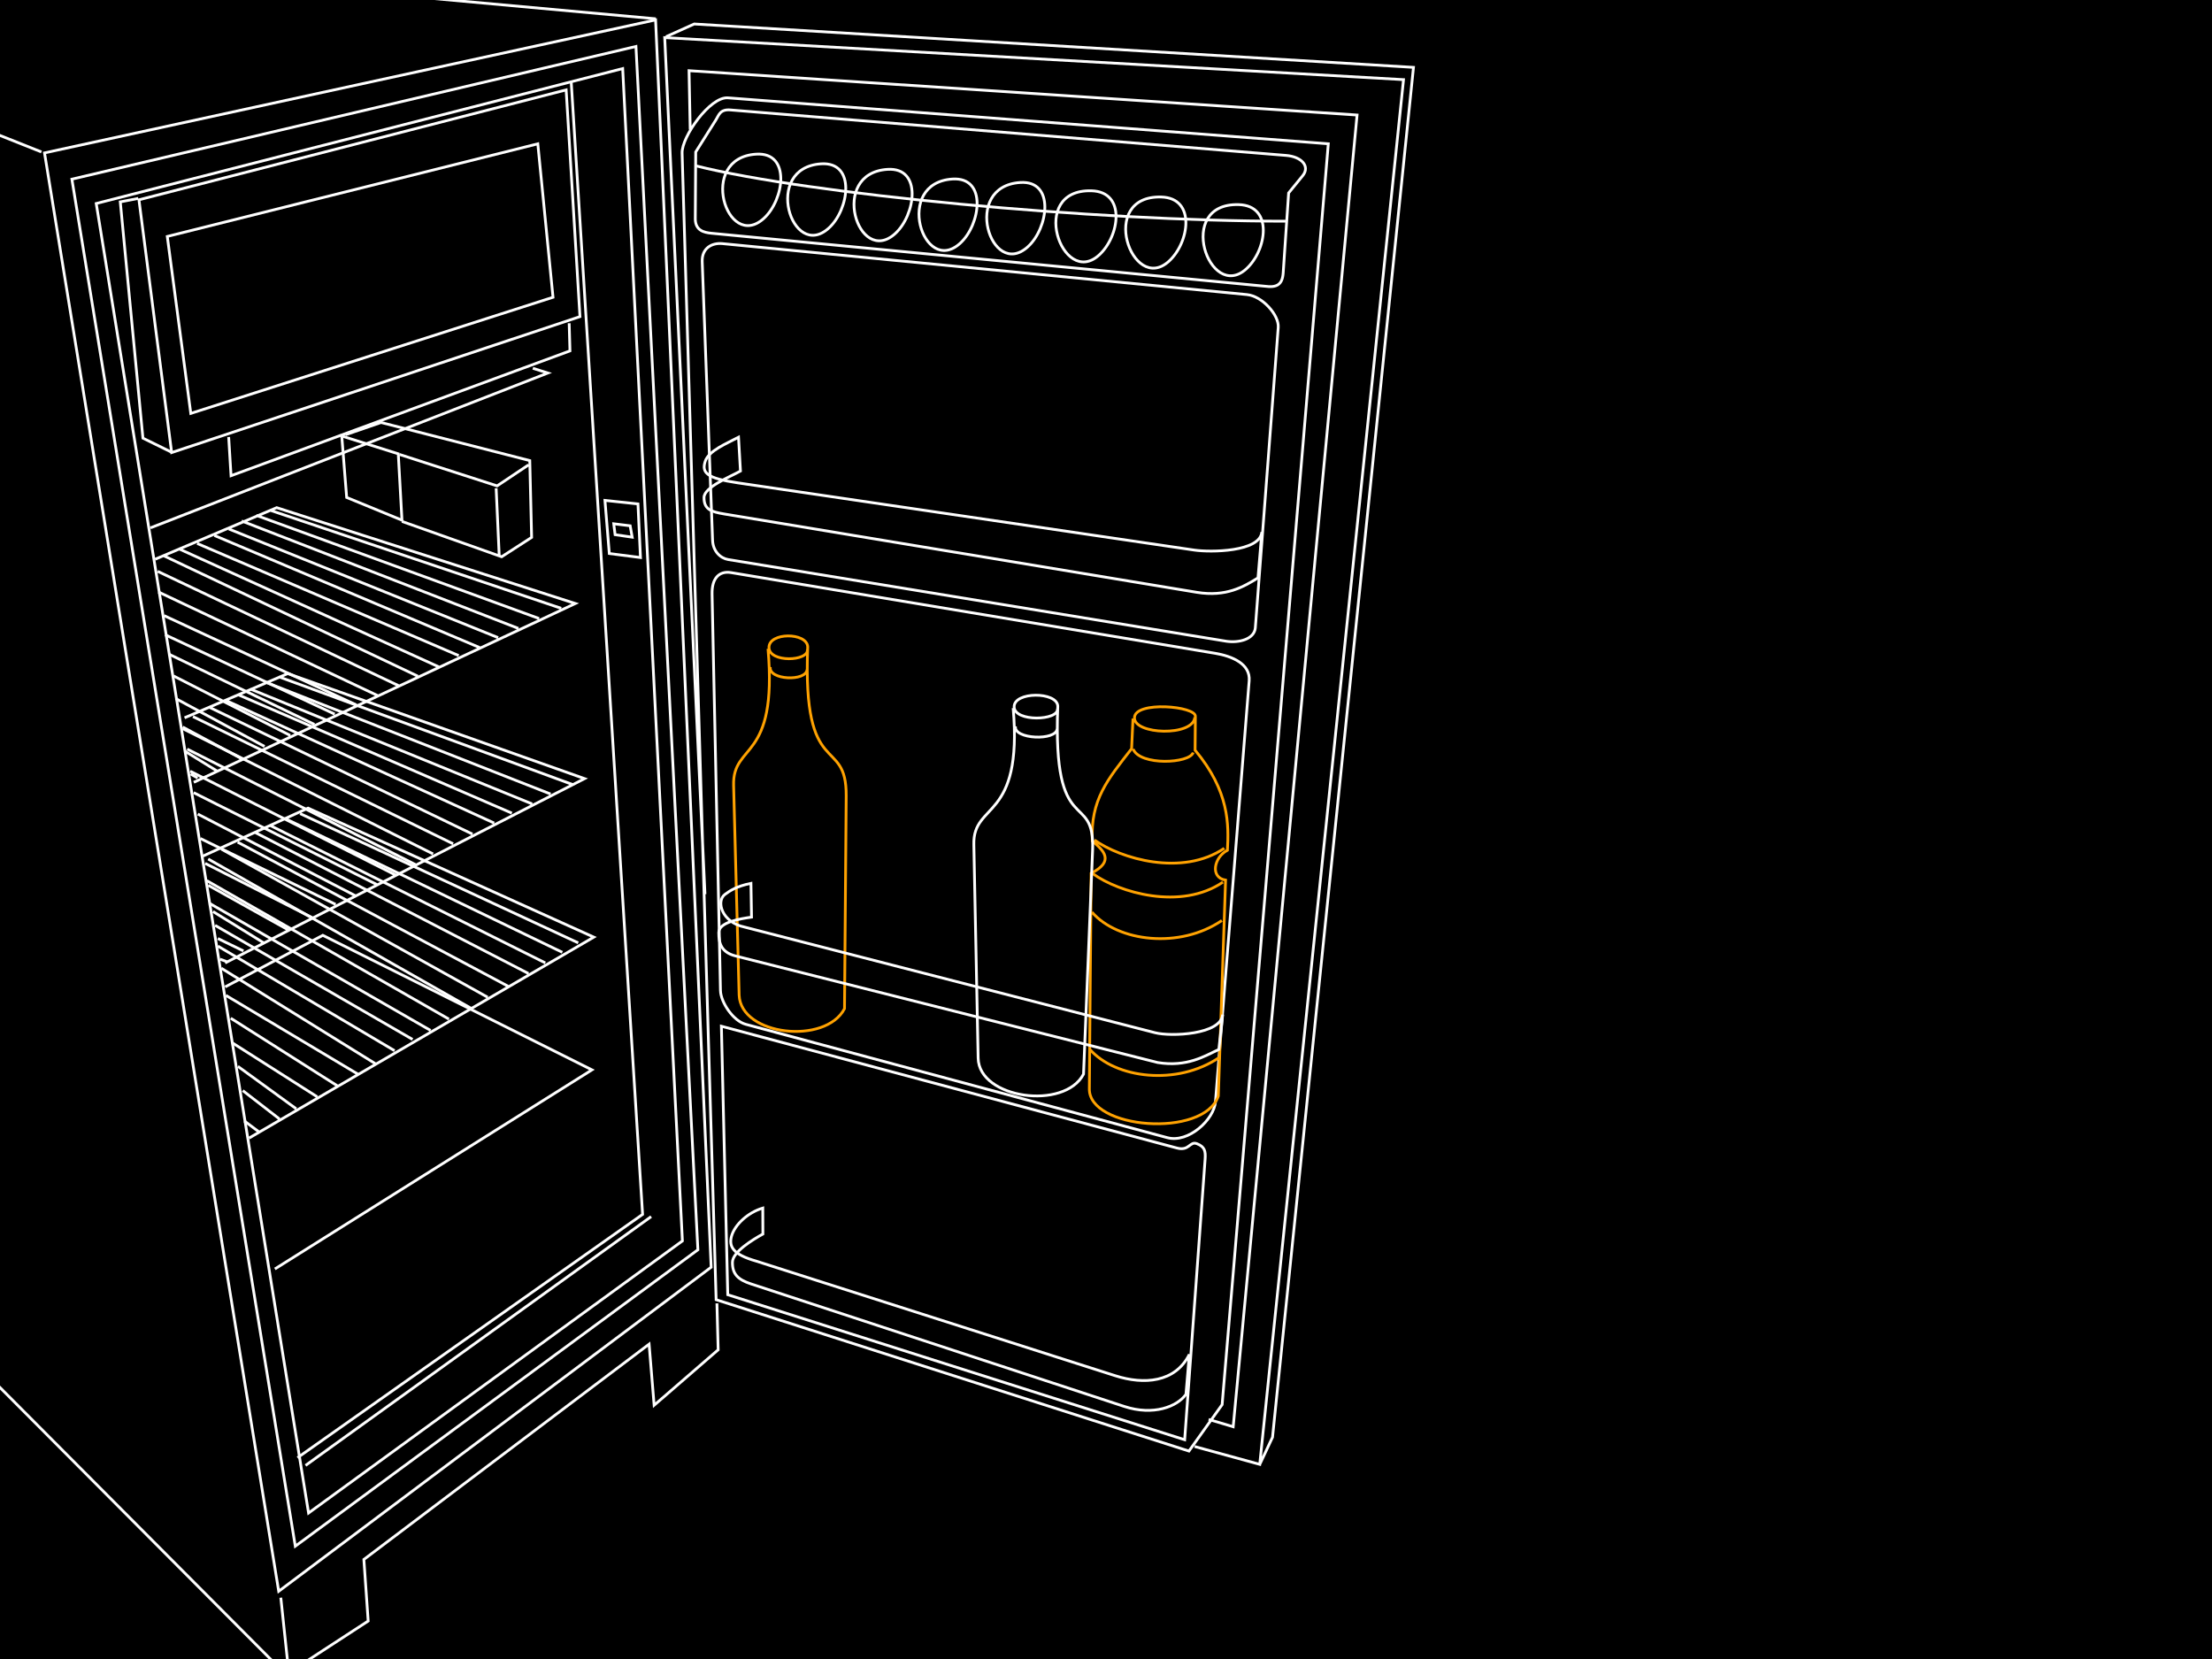 <?xml version="1.0" standalone="no"?>
<!DOCTYPE svg PUBLIC "-//W3C//DTD SVG 1.0//EN"
	"http://www.w3.org/TR/2001/REC-SVG-20010904/DTD/svg10.dtd">
<svg viewBox="0 0 800 600" stroke="#ffffff" fill="none" stroke-width="1">
	<rect x="0" y="0" width="800" height="600" fill="#808080" stroke="none"/>
	<rect x="-200" y="-200" width="1200" height="1000" fill="#000000"/>
	<path id="okvir_omara"
		d="M16.1 55.3 L100.8 575.5 L257.2 458.3 L237.1 7.2 zM26 64.8 L106.8 559.2 L252.4 452
			L230 16.8 zM34.8 73.6 L111.6 547.2 L246.8 448.8 L225.2 24.8 zM107.6 527.2 L232.4
			439.2 L206.587 29.644 M235.5 440 L110.5 530"/>
	<path id="okvir_vrata"
		d="M254.967 323.4 L240.4 13.6 L507.6 28.8 L455.6 529.6 L432.05 523.15 M249.624 46.836
			L249.2 25.564 L490.8 41.6 L446 516 L437.122 513.349 M246.691 55.346 C246.517
			49.501 256.773 34.887 263.236 35.382 L480.4 52 L442 508 L430 524.8 L259
			470.05 zM240.852 13.278 L251.075 8.676 L511.205 24.363 L460.225 519.788
			L455.676 529.487"/>
	<path id="vratna_polica_zgoraj"
		d="M261.273 88.109 L450.982 106.545 C456.548 107.086 462.628 113.984 462.291 118.4
			L454 227.127 C453.559 231.23 448.062 232.573 443.6 231.927 L263.345 202.364 C260.579
			201.91 257.826 199.37 257.709 195.309 L253.964 94.618 C253.785 89.812
			257.394 87.732 261.273 88.109 z"/>
	<path id="vratna_polica_sredina"
		d="M257.527 214.836 C257.406 209.142 260.104 206.375 264.4 207.091 L439.422 236.267
			C445.648 237.305 452.268 240.097 451.778 246.222 L439.6 398.4 C439.074 404.977
			429.767 413.523 422.166 411.451 L269.673 370.444 C265.18 369.236 260.656 362.496
			260.566 358.218 z"/>
	<path id="vratna_polica_spodaj"
		d="M263.2 468.25 L260.9 371.15 L425.65 415.2 C430.196 416.415 430.25 412.559 432.945
			413.655 C435.641 414.75 436.069 416.201 435.85 419.2 L428.45 520.7 z"/>
	<path id="vratna_ograda_zdoraj"
		d="M267.8 170.358 L267.092 158.139 C263.047 160.311 256.202 162.935 254.998 166.995
			C253.84 170.898 255.353 172.942 266.8 174.628 L431.914 198.943 C437.844 199.816
			455.752 199.633 456.365 192.387 L454.978 208.99 C449.873 212.155 443.492 215.987
			432.844 214.222 L262 185.9 C257.105 185.089 254.582 184.208 254.617 179.919
			C254.647 176.166 264.067 172.436 267.8 170.358 z"/>
	<path id="stikalce"
		d="M218.788 180.978 L220.364 200.189 L231.636 201.644 L230.727 182.251 zM221.97 189.433
			L222.455 193.371 L228.636 194.28 L227.909 190.16 z"/>
	<path id="sok_ribez"
		d="M277.761 234.633 C281.317 275.706 264.906 268.436 265.317 284.022 L267.317 359.911
			C267.924 374.614 298.557 377.966 305.428 364.8 L306.039 287.911 C306.217 265.551
			290.138 282.935 292.118 233.899 C291.776 228.649 278.053 228.63 278.112
			234.185 C278.171 239.74 292.609 239.221 291.994 234.856 M278.602 241.205 C277.772
			245.949 291.661 246.617 291.887 242.102" stroke="#ffa201"/>
	<path id="sok_fruc"
		d="M409.761 259.883 L409.264 270.768 C400.519 282.021 394.377 289.189 395.039 304.161
			C399.223 307.633 403.193 311.432 394.632 315.834 L393.983 393.633 C393.482
			408.365 435.306 411.784 440.62 396.421 L443.246 318.308 C437.541 317.384 439.031
			310.069 443.914 307.496 C444.413 298.268 444.661 286.215 432.223 271.313
			L432.317 259.133 C432.703 255.378 410.469 253.4 410.296 259.559 C410.122 265.718
			431.483 266.46 432.122 259.439 M409.817 270.91 C412.275 277.035 430.317 276.16
			431.525 272.16 M395.817 303.785 C405.15 310.535 427.567 317.16 442.775
			306.785 M395.317 316.035 C404.65 322.785 427.067 329.41 442.275 319.035 M394.942
			329.91 C404.275 340.66 426.692 343.285 441.9 332.91 M394.067 379.41 C403.4
			390.16 425.817 392.785 441.025 382.41" stroke="#ffa201"/>
	<path id="sok_ribez_1"
		d="M366.428 256.077 C369.984 297.15 351.795 289.88 352.206 305.466 L353.761 382.689
			C354.058 397.401 385.001 401.633 391.872 388.467 L395.15 307.578 C396.055 285.235
			380.582 304.379 382.562 255.343 C382.22 250.093 366.72 250.074 366.779 255.629
			C366.838 261.184 383.053 260.665 382.438 256.3 M367.269 262.649 C366.439
			267.393 382.105 268.061 382.331 263.546"/>
	<path id="vratna_ograda_sredina"
		d="M271.8 331.691 L271.592 319.472 C266.385 320.522 264.035 322.102 262.165 323.495
			C258.9 325.927 261.02 333.609 269.3 335.295 L417.747 373.499 C423.552 374.992
			441.585 374.189 442.198 366.943 L440.811 379.546 C435.811 381.865 429.325 386.043
			418.677 384.278 L266 345.733 C261.189 344.519 259.915 341.541 259.95 337.252
			C259.98 333.499 267.734 332.269 271.8 331.691 z"/>
	<path id="vratna_ograda_spodaj"
		d="M275.911 446.302 L275.87 436.917 C270.516 438.492 265.813 442.879 264.609 446.939
			C263.451 450.842 265.131 453.72 273.411 456.072 L403.358 497.554 C413.694 500.853
			425.03 500.077 430.143 489.831 L428.922 504.268 C425.75 508.753 417.11
			512.109 406.622 508.666 L271.611 464.344 C266.897 462.797 264.86 460.819 264.895
			456.53 C264.925 452.777 272.178 448.38 275.911 446.302 z"/>
	<path id="vratna_ograda_jajca"
		d="M251.737 60 C292.633 70.199 394.666 80 464.987 80"/>
	<path id="vratna_polica_jajca"
		d="M264.273 39.776 L465.149 56.212 C470.722 56.668 473.923 60.134 471.124 63.567
			L466.048 69.795 L464.083 98.71 C463.804 102.827 461.895 104.156 457.433
			103.51 L257.345 84.364 C254.555 84.097 251.576 83.37 251.459 79.309 L251.612
			54.97 L258.964 43.285 C259.974 41.68 260.394 39.399 264.273 39.776 zM273.487
			55.75 C252.093 57.104 262.877 91.087 276.237 79 C283.613 72.326 286.167
			54.948 273.487 55.75 zM296.987 59.25 C275.593 60.604 286.377 94.587 299.737
			82.5 C307.113 75.826 309.667 58.448 296.987 59.25 zM320.987 61.25 C299.593
			62.604 310.377 96.587 323.737 84.5 C331.113 77.826 333.667 60.448 320.987
			61.25 zM344.487 64.75 C323.093 66.104 333.877 100.087 347.237 88 C354.613
			81.326 357.167 63.948 344.487 64.75 zM368.987 66 C347.593 67.354 358.377
			101.337 371.737 89.25 C379.113 82.576 381.667 65.198 368.987 66 zM394.737 69
			C371.593 68.354 384.127 104.337 397.487 92.25 C404.863 85.576 407.437 69.355
			394.737 69 zM419.987 71.25 C396.843 70.604 409.377 106.587 422.737 94.5
			C430.113 87.826 432.687 71.605 419.987 71.25 zM447.987 74 C424.843 73.354 437.377
			109.337 450.737 97.25 C458.113 90.576 460.687 74.355 447.987 74 z"/>
	<path id="okvir_zunanji"
		d="M101.556 577.822 L104.444 604.978 L133.156 586.267 L131.6 564 L234.756 486.133 L236.578
			508.222 L259.733 488.178 L259.289 471.378 M103.663 605.9 L-9.655 492.127
			M14.981 54.955 L-18.837 41.5 M237.163 6.8 L107.617 -5"/>
	<path id="zmrzovalnik"
		d="M209.752 114.513 L62.086 163.68 L50.252 72.263 L204.752 32.513 zM60.502 85.513
			L69.002 149.513 L200.002 107.513 L194.502 52.013 zM62.086 163.569 L51.693
			158.464 L43.502 73.013 L50.002 71.763"/>
	<path id="podplat_zmrzovalnika"
		d="M205.846 116.903 L206.132 126.903 L83.56 172.046 L82.703 158.046 M192.703 133.189
			L198.132 134.903 L54.417 190.903"/>
	<path id="lucka"
		d="M145.378 188.133 L125.378 179.911 L123.6 157.689 L144.044 164.133 z"/>
	<path id="lucka_okvir"
		d="M145.378 188.578 L181.429 201.36 L192.267 194.356 L191.6 166.578 L137.822 152.8 L124.933
			157.244 M191.156 168.133 L179.78 175.73 L144.489 164.356 M179.438 176.578
			L180.549 201.022"/>
	<path id="polica_steklena"
		d="M99.413 458.933 L214.08 386.933 L116.747 338.267 L81.413 356.933"/>
	<path id="polica_spodnja"
		d="M90.08 411.6 L214.747 338.933 L111.413 292.267 L73.413 309.6 M209.123 341 L108.54
			294.25 M203.373 344.417 L103.207 296.083 M197.207 348.25 L97.457 298.417 M191.123
			352.083 L92.123 301 M183.707 356.667 L85.957 304.583 M176.373 360.667
			L80.207 307.167 M170.373 364.667 L75.29 310.667 M162.373 368.583 L74.79 318.5
			M155.707 372.667 L75.707 326.667 M149.207 375.917 L77.79 334.667 M142.707
			380 L78.79 342.167 M135.707 384.667 L80.04 350.167 M129.623 388.583 L81.707
			360 M121.957 392.667 L83.457 368.25 M114.707 396.667 L84.04 377.167 M107.123
			401 L86.04 385.667 M101.04 404.667 L87.79 394.417 M93.623 409.333 L88.373
			405.417"/>
	<path id="polica_srednja"
		d="M81.413 348.267 L211.413 281.6 L104.08 243.6 L66.747 259.6 M207.123 283.75 L100.79
			244.75 M199.123 287.167 L95.707 246.583 M192.457 290.75 L90.457 249.167
			M185.123 294.083 L86.123 251.25 M178.707 297.667 L81.707 253.333 M170.873 301.667
			L75.457 255.667 M163.873 305.167 L69.79 259.167 M156.623 308.833 L66.04
			263.5 M150.207 312.667 L67.707 270.917 M143.457 316.667 L68.79 278.917 M136.457
			320 L70.04 286.667 M128.457 323.917 L71.54 294.417 M121.373 327.083 L72.457
			303.25 M113.457 332.167 L74.207 312.25 M104.457 336.417 L75.29 320.167
			M95.373 341 L77.04 329.667 M88.04 343.917 L78.79 339.417 M82.123 347.833 L79.623
			346.917"/>
	<path id="polica_gornja"
		d="M70.08 282.933 L208.08 218.267 L100.08 183.6 L56.08 202.267 M202.971 220.011 L97.725
			184.543 M194.971 223.7 L92.642 186.376 M187.49 227.283 L87.391 188.417
			M180.156 230.616 L82.786 191.315 M173.468 234.2 L77.555 193.67 M165.906 237.113
			L71.305 196.547 M158.634 241.156 L64.551 198.417 M151.112 244.55 L58.899
			200.848 M144.424 248.113 L57.033 206.634 M136.587 251.569 L57.301 214.091
			M128.772 254.902 L59.366 222.656 M121.044 258.276 L59.779 229.591 M113.688
			261.985 L60.968 236.522 M104.957 265.982 L62.718 244.435 M95.685 269.96
			L63.529 252.624 M87.145 274.272 L66.094 262.939 M78.453 278.819 L66.757
			271.602 M71.449 281.376 L68.949 279.917"/>
</svg>
